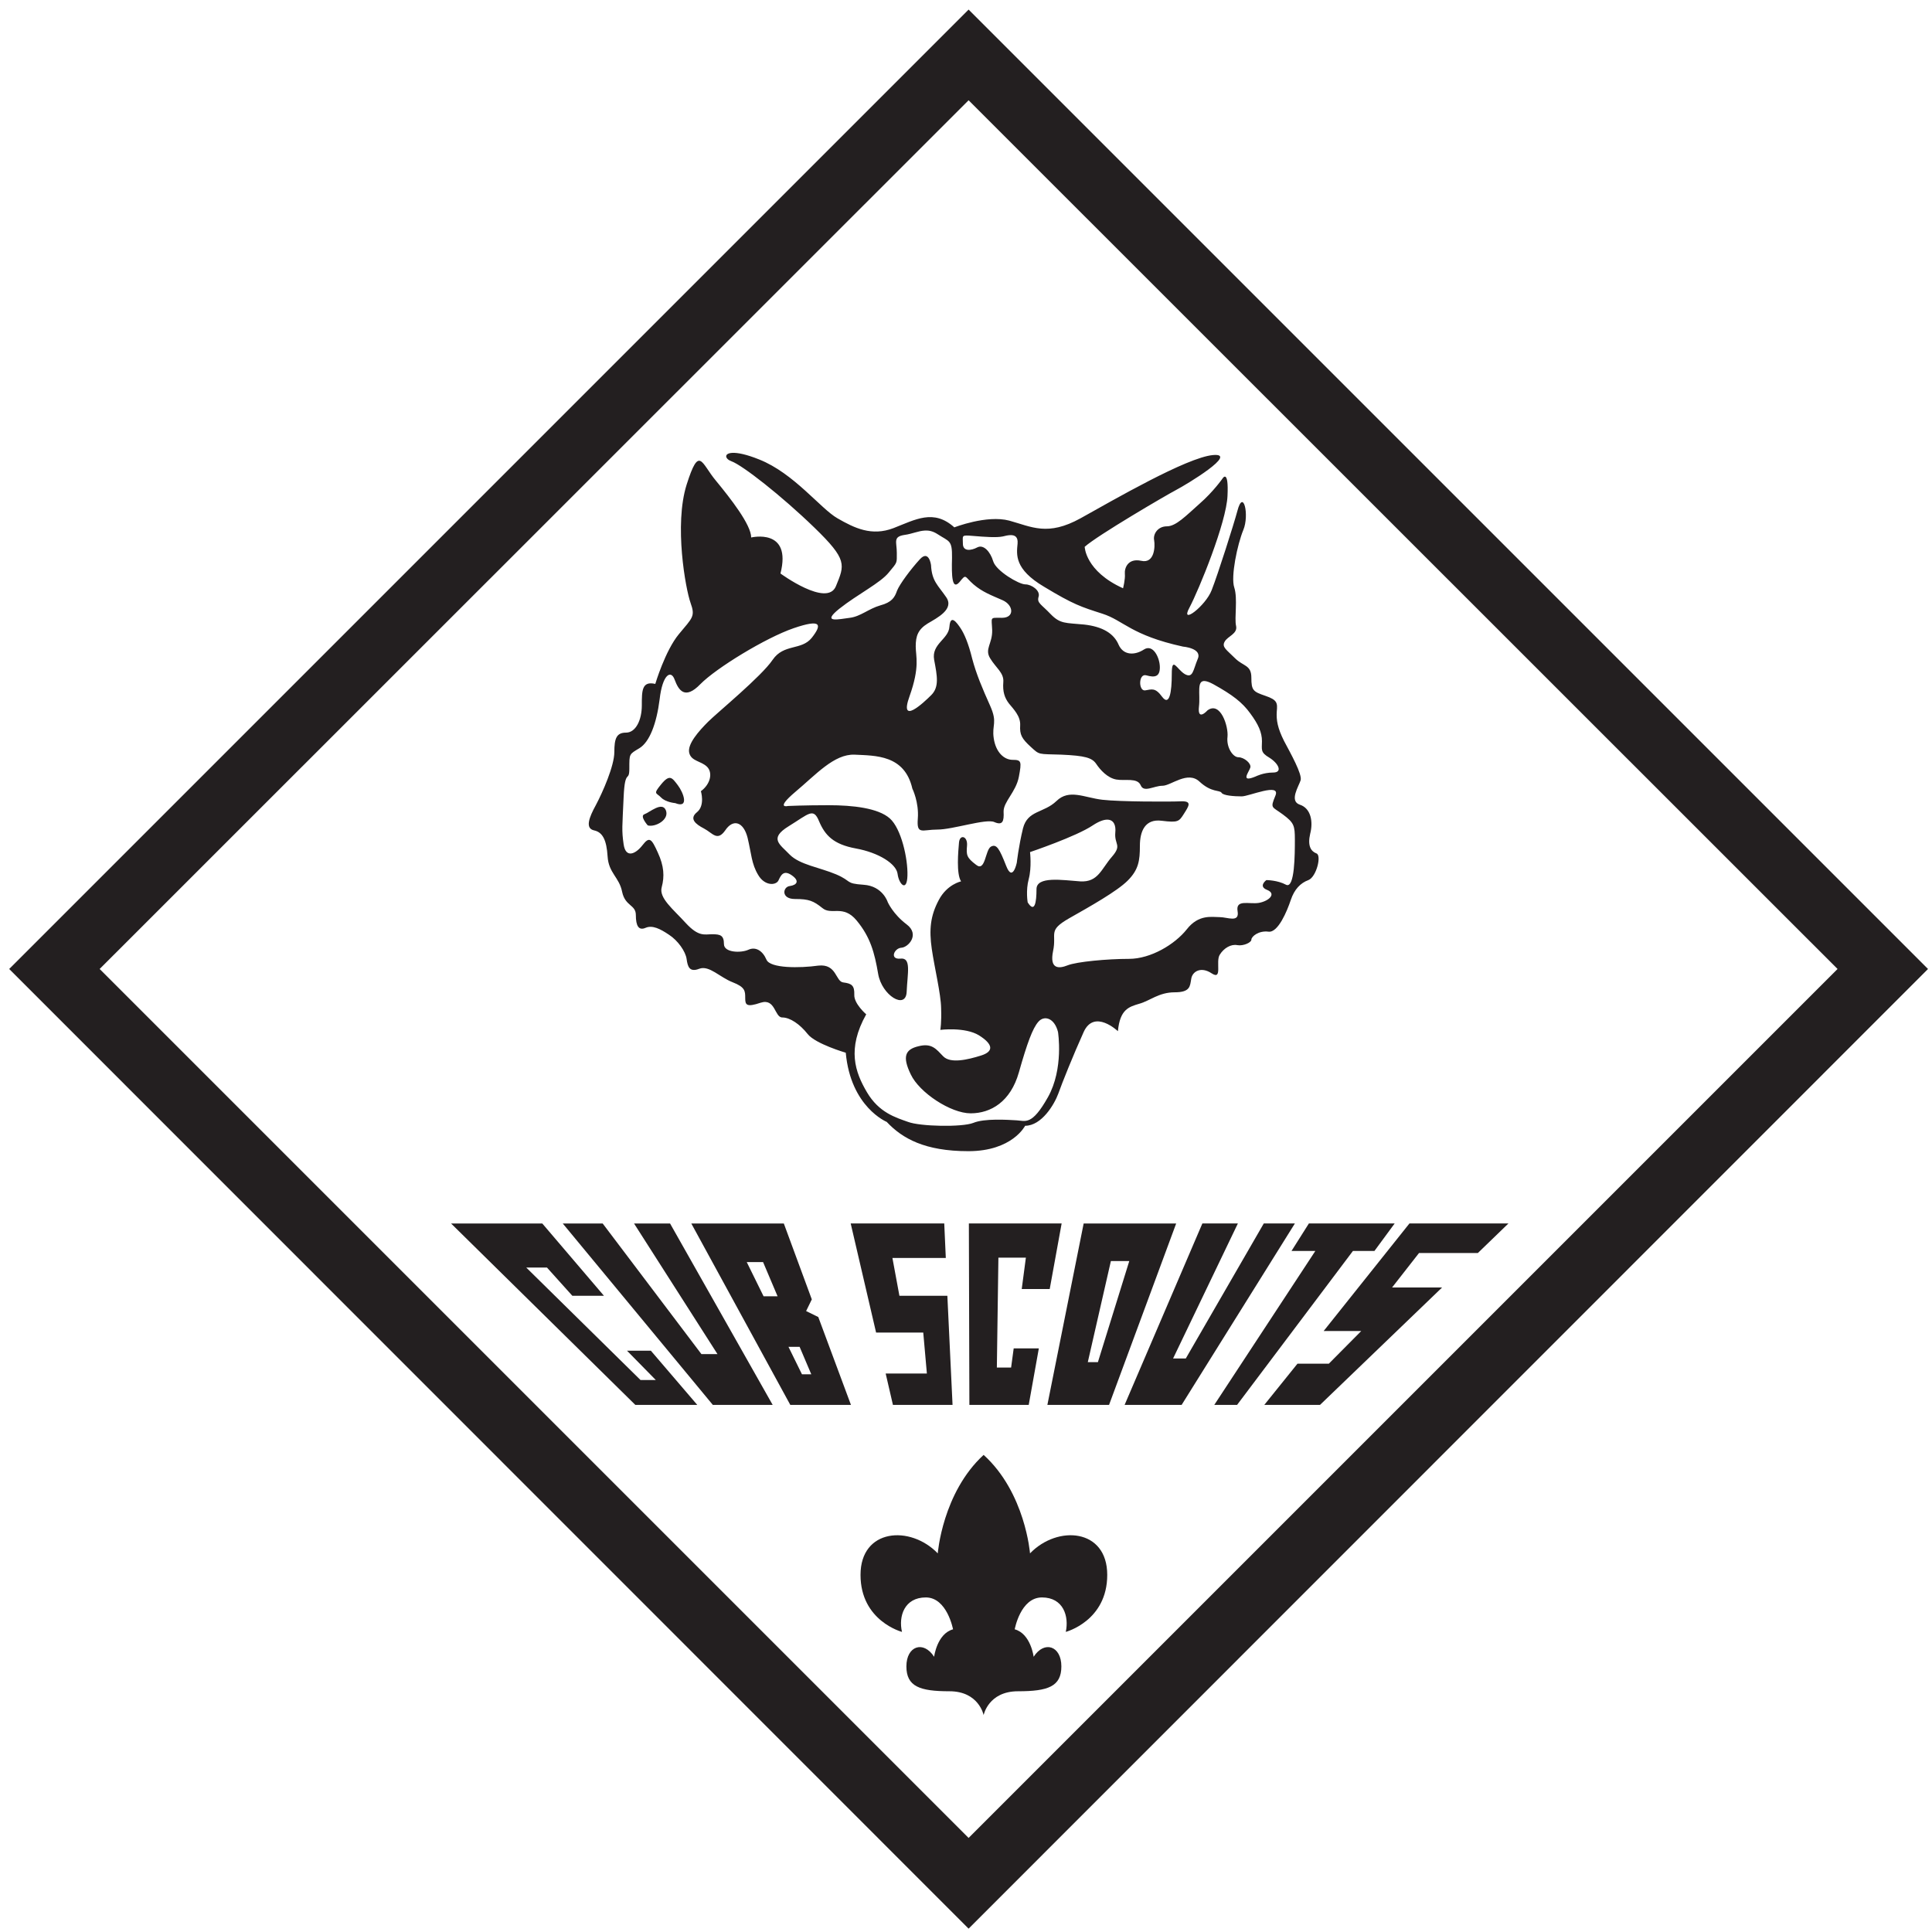 <?xml version="1.0" encoding="UTF-8" standalone="no"?>
<svg
   xmlns:dc="http://purl.org/dc/elements/1.1/"
   xmlns:cc="http://creativecommons.org/ns#"
   xmlns:rdf="http://www.w3.org/1999/02/22-rdf-syntax-ns#"
   xmlns:svg="http://www.w3.org/2000/svg"
   xmlns="http://www.w3.org/2000/svg"
   viewBox="0 0 100 100"
   height="100"
   width="100"
   xml:space="preserve"
   id="svg4923"
   version="1.1"><defs
     id="defs4927" /><g
     transform="matrix(1.333,0,0,-1.333,0,100)"
     id="g4931"><g
       transform="matrix(0.424,0,0,0.424,-3.364,-3.716)"
       id="g1020"><path
         style="fill:#231f20;fill-opacity:1;fill-rule:evenodd;stroke:none;stroke-width:0.133"
         d="M 128.85,12.242 11.701,129.391 128.85,246.572 246,129.391 Z m 0,11.074 L 234.955,129.391 128.85,235.496 22.746,129.391 Z"
         transform="matrix(0.75,0,0,-0.75,0,194)"
         id="path4937" /><path
         style="fill:#231f20;fill-opacity:1;fill-rule:evenodd;stroke:none;stroke-width:0.133"
         d="m 100.004,66.371 c -1.051,0.051 -0.92,0.731 -0.109,1.027 1.329,0.475 6.076,4.178 10.127,8.102 4.051,3.924 3.703,4.526 2.627,7.152 -1.076,2.627 -6.771,-1.551 -6.771,-1.551 1.425,-5.601 -3.576,-4.398 -3.576,-4.398 0,-1.551 -2.532,-4.78 -4.305,-6.932 -1.803,-2.152 -2.026,-4.399 -3.576,0.475 -1.551,4.905 -0.126,12.754 0.475,14.432 0.602,1.676 0.254,1.803 -1.424,3.828 -1.677,2.025 -2.879,6.076 -2.879,6.076 -1.645,-0.379 -1.645,0.821 -1.645,2.625 0,1.772 -0.73,3.324 -1.932,3.324 -1.171,0 -1.424,0.728 -1.424,2.373 0,1.677 -1.423,4.904 -2.246,6.455 -0.854,1.551 -1.33,2.848 -0.254,3.102 1.076,0.221 1.551,1.172 1.678,3.197 0.127,2.025 1.423,2.529 1.771,4.303 0.38,1.803 1.678,1.55 1.678,2.848 0,1.329 0.347,1.929 1.201,1.551 0.823,-0.348 1.773,0.127 2.85,0.854 1.075,0.697 2.024,2.027 2.15,2.977 0.127,0.918 0.348,1.644 1.551,1.17 1.203,-0.443 2.5,1.043 4.051,1.645 1.551,0.602 1.551,1.077 1.551,1.932 0,0.823 0.126,1.169 1.898,0.568 1.804,-0.57 1.677,1.805 2.627,1.805 0.949,0 2.152,0.823 3.102,2.025 0.949,1.203 4.65,2.279 4.65,2.279 0.602,6.645 5,8.447 5,8.447 1.899,2.025 4.653,3.576 9.969,3.576 5.38,0 6.932,-3.102 6.932,-3.102 2.025,0 3.576,-2.626 4.051,-3.924 0.473,-1.329 1.801,-4.652 3.1,-7.531 1.297,-2.848 4.178,-0.094 4.178,-0.094 0.252,-2.69 1.36,-2.976 2.625,-3.355 1.267,-0.348 2.374,-1.393 4.305,-1.393 1.931,0 1.867,-0.759 2.025,-1.645 0.127,-0.886 1.171,-1.552 2.5,-0.666 1.36,0.886 0.444,-1.454 0.982,-2.277 0.505,-0.823 1.39,-1.328 2.15,-1.17 0.728,0.127 1.709,-0.318 1.709,-0.666 0,-0.38 0.887,-1.139 2.09,-0.98 1.171,0.157 2.278,-2.532 2.721,-3.861 0.443,-1.329 1.203,-2.088 2.152,-2.436 0.98,-0.38 1.644,-3.038 0.979,-3.26 -0.664,-0.253 -1.106,-0.918 -0.758,-2.406 0.38,-1.456 0.094,-3.1 -1.266,-3.543 -1.329,-0.443 -0.127,-2.247 0.096,-2.975 0.221,-0.728 -1.203,-3.259 -2.025,-4.811 -0.791,-1.581 -0.949,-2.53 -0.887,-3.574 0.096,-1.044 0.095,-1.426 -1.393,-1.932 -1.488,-0.507 -1.709,-0.664 -1.709,-2.215 0,-1.583 -0.981,-1.362 -1.994,-2.375 -1.044,-1.044 -1.646,-1.359 -1.266,-2.023 0.348,-0.665 1.614,-0.95 1.393,-1.93 -0.221,-0.949 0.222,-3.324 -0.221,-4.686 -0.444,-1.328 0.379,-5.252 1.107,-7.025 0.759,-1.803 -5.1e-4,-5.125 -0.729,-2.309 -0.412,1.551 -2.373,7.722 -3.133,9.652 -0.728,1.929 -3.923,4.367 -2.721,2.152 1.171,-2.216 4.526,-10.412 4.652,-13.672 0.157,-3.259 -0.572,-2.152 -0.572,-2.152 0,0 -1.138,1.646 -2.848,3.133 -1.676,1.488 -2.878,2.754 -3.986,2.754 -1.108,0 -1.708,0.948 -1.551,1.707 0.127,0.729 0.063,2.882 -1.582,2.502 -1.615,-0.348 -2.057,0.886 -1.994,1.582 0.064,0.665 -0.221,1.773 -0.221,1.773 -4.62,-2.089 -4.684,-5.064 -4.684,-5.064 1.549,-1.392 9.936,-6.297 11.201,-6.961 1.265,-0.665 7.659,-4.526 4.463,-4.242 -3.197,0.285 -12.183,5.506 -16.17,7.721 -4.019,2.216 -5.95,1.045 -8.703,0.285 -2.753,-0.728 -6.709,0.824 -6.709,0.824 -2.531,-2.279 -4.746,-0.95 -7.436,0.094 -2.658,1.013 -4.747,-4.58e-4 -6.836,-1.203 -2.057,-1.171 -5.317,-5.504 -9.557,-7.182 -1.59,-0.641 -2.647,-0.837 -3.277,-0.807 z m 23.521,9.482 c 0.485,-0.021 0.981,0.082 1.527,0.438 1.456,0.949 1.805,0.696 1.773,2.912 -0.064,2.215 2.4e-4,3.985 0.918,2.941 0.854,-1.076 0.6,-0.663 1.707,0.285 1.108,0.949 2.184,1.33 3.545,1.93 1.36,0.601 1.487,2.152 -0.062,2.152 -1.551,0 -1.266,-0.158 -1.203,1.52 0.032,1.645 -0.95,2.277 -0.254,3.416 0.696,1.171 1.708,1.773 1.613,2.912 -0.095,1.171 0.16,1.931 0.697,2.627 0.569,0.696 1.424,1.55 1.361,2.658 -0.064,1.139 0.189,1.614 1.297,2.627 1.107,1.012 0.854,0.855 3.732,0.949 2.88,0.127 3.736,0.379 4.242,1.107 0.507,0.76 1.393,1.74 2.469,1.93 1.044,0.189 2.563,-0.252 2.975,0.697 0.38,0.949 1.613,0.065 2.658,0.065 1.044,0 3.069,-1.869 4.523,-0.508 1.456,1.36 2.47,1.011 2.691,1.359 0.189,0.349 1.549,0.445 2.467,0.445 0.887,0 4.779,-1.71 4.115,-0.096 -0.665,1.613 -0.443,1.299 0.918,2.311 1.36,1.012 1.455,1.359 1.455,3.068 0,1.709 -0.002,6.045 -1.076,5.508 -1.044,-0.569 -2.404,-0.57 -2.404,-0.57 0,0 -1.045,0.758 0.094,1.201 1.171,0.476 0.222,1.363 -1.012,1.584 -1.203,0.191 -2.848,-0.476 -2.596,1.012 0.253,1.456 -1.232,0.727 -2.182,0.727 -0.949,0 -2.565,-0.378 -4.021,1.488 -1.455,1.836 -4.396,3.607 -7.055,3.607 -2.659,0 -6.392,0.348 -7.5,0.791 -1.108,0.443 -2.216,0.444 -1.773,-1.74 0.475,-2.215 -0.695,-2.468 1.932,-3.986 2.627,-1.487 5.886,-3.324 7.182,-4.621 1.329,-1.329 1.488,-2.436 1.488,-4.24 0,-1.804 0.632,-3.322 2.658,-3.068 2.024,0.252 2.12,0.094 2.723,-0.855 0.6,-0.949 1.011,-1.55 -0.318,-1.52 -1.297,0.064 -7.5,0.064 -9.652,-0.189 -2.183,-0.253 -4.049,-1.36 -5.6,0.158 -1.549,1.487 -3.513,1.108 -4.082,3.322 -0.539,2.215 -0.76,4.209 -0.76,4.209 0,0 -0.506,2.438 -1.297,0.381 -0.823,-2.088 -1.171,-2.722 -1.867,-2.342 -0.696,0.411 -0.666,3.134 -1.805,2.215 -1.171,-0.885 -1.203,-1.203 -1.107,-2.342 0.095,-1.171 -0.886,-1.425 -0.98,-0.381 -0.095,1.076 -0.348,3.831 0.254,4.748 0,0 -1.71,0.347 -2.723,2.277 -1.013,1.899 -1.202,3.578 -0.854,5.982 0.348,2.373 1.107,5.443 1.139,7.215 0.064,1.772 -0.096,2.658 -0.096,2.658 0,0 3.006,-0.38 4.715,0.664 1.709,1.076 1.868,1.962 0.254,2.469 -1.614,0.506 -3.733,1.011 -4.619,0.094 -0.855,-0.886 -1.392,-1.644 -3.006,-1.232 -1.614,0.379 -2.027,1.232 -0.951,3.447 1.044,2.215 4.874,4.748 7.311,4.748 2.468,0 4.875,-1.424 5.887,-5 1.013,-3.576 1.677,-5.38 2.373,-6.172 0.696,-0.823 1.962,-0.506 2.404,1.234 0,0 0.727,4.494 -1.234,7.975 -1.961,3.481 -2.721,2.879 -3.828,2.816 -1.108,-0.064 -3.924,-0.253 -5.285,0.316 -1.36,0.538 -6.488,0.443 -7.975,-0.127 -1.519,-0.538 -3.544,-1.139 -5,-3.607 -1.456,-2.468 -2.469,-5.285 -0.096,-9.525 0,0 -1.518,-1.297 -1.455,-2.404 0.032,-1.108 -0.316,-1.36 -1.328,-1.486 -0.981,-0.095 -0.792,-2.31 -3.07,-2.057 -2.247,0.316 -5.885,0.347 -6.328,-0.729 -0.475,-1.107 -1.331,-1.614 -2.217,-1.203 -0.918,0.412 -2.973,0.349 -2.973,-0.695 0,-1.076 -0.445,-1.203 -1.426,-1.203 -0.949,0 -1.645,0.349 -3.227,-1.359 -1.551,-1.709 -3.323,-3.071 -2.943,-4.4 0.348,-1.297 0.285,-2.562 -0.475,-4.207 -0.759,-1.677 -1.013,-2.026 -1.867,-0.918 -0.854,1.107 -2.057,1.644 -2.311,-0.096 -0.253,-1.772 -0.158,-2.121 0,-5.76 0.159,-3.608 0.697,-1.71 0.697,-3.514 0,-1.803 -0.031,-1.707 1.234,-2.467 1.234,-0.76 2.087,-2.976 2.467,-5.982 0.348,-3.037 1.393,-3.638 1.836,-2.371 0.475,1.265 1.234,2.498 3.133,0.537 1.93,-1.963 7.975,-5.663 11.393,-6.834 3.418,-1.172 3.48,-0.445 2.215,1.17 -1.266,1.581 -3.418,0.696 -4.779,2.689 -1.36,2.025 -6.771,6.456 -7.879,7.564 C 95.939,100.31 94.483,101.924 94.736,103 c 0.254,1.044 1.456,0.979 2.184,1.707 0.696,0.696 0.445,2.09 -0.758,2.977 0,0 0.536,1.74 -0.477,2.562 -0.981,0.792 -0.189,1.455 0.855,1.994 1.075,0.569 1.615,1.613 2.596,0.221 0.949,-1.424 2.214,-1.076 2.721,0.887 0.475,1.961 0.474,3.195 1.297,4.557 0.791,1.36 2.153,1.297 2.469,0.695 0.285,-0.601 0.601,-1.36 1.613,-0.664 1.013,0.696 0.666,1.203 -0.221,1.328 -0.854,0.096 -1.108,1.582 0.633,1.582 1.709,0 2.246,0.223 3.354,1.109 1.107,0.917 2.532,-0.476 4.178,1.518 1.678,2.026 2.184,3.925 2.627,6.52 0.443,2.627 3.386,4.431 3.48,2.184 0.095,-2.278 0.601,-4.209 -0.76,-4.051 -1.361,0.127 -0.759,-1.265 0.096,-1.328 0.854,-0.032 2.31,-1.615 0.664,-2.85 -1.677,-1.265 -2.311,-2.721 -2.311,-2.721 0,0 -0.6,-1.962 -2.941,-2.119 -2.31,-0.159 -1.362,-0.413 -3.355,-1.268 -2.026,-0.855 -4.43,-1.171 -5.664,-2.404 -1.202,-1.267 -2.595,-1.962 -0.127,-3.48 2.469,-1.519 3.007,-2.31 3.703,-0.602 0.728,1.708 1.739,2.816 4.492,3.322 2.785,0.507 4.937,1.867 5.096,3.102 0.158,1.265 1.14,2.278 1.203,0.221 0.064,-2.089 -0.76,-5.758 -2.152,-6.992 -1.424,-1.265 -4.494,-1.613 -7.469,-1.613 -2.975,0 -4.969,0.094 -4.969,0.094 0,0 -1.613,0.411 0.887,-1.709 2.531,-2.12 4.747,-4.651 7.246,-4.557 2.532,0.127 6.108,10e-4 7.057,4.146 0,0 0.824,1.645 0.666,3.67 -0.158,2.024 0.537,1.33 2.404,1.33 1.867,0 5.917,-1.363 6.93,-0.92 1.013,0.443 1.204,-0.061 1.141,-1.264 -0.032,-1.203 1.519,-2.407 1.867,-4.273 0.348,-1.867 0.314,-2.057 -0.762,-2.057 -1.044,0 -2.055,-0.918 -2.309,-2.627 -0.253,-1.708 0.506,-1.866 -0.443,-3.986 -0.949,-2.12 -1.677,-3.83 -2.184,-5.729 -0.474,-1.931 -0.981,-3.068 -1.424,-3.732 -0.444,-0.665 -1.233,-1.774 -1.359,-0.191 -0.095,1.551 -2.216,2.088 -1.867,4.051 0.38,1.993 0.632,3.323 -0.35,4.305 -0.949,0.949 -3.956,3.764 -2.658,0.156 1.297,-3.639 0.76,-4.84 0.76,-6.105 0,-1.267 0.284,-2.059 1.455,-2.787 1.171,-0.696 3.26,-1.739 2.279,-3.195 -1.013,-1.487 -1.772,-1.963 -1.867,-3.955 0,0 -0.254,-1.9 -1.361,-0.697 -1.107,1.203 -2.468,3.038 -2.785,3.83 -0.284,0.823 -0.632,1.425 -2.057,1.805 -1.424,0.411 -2.403,1.359 -3.732,1.518 -1.297,0.159 -3.514,0.697 -1.268,-1.107 2.279,-1.803 5.001,-3.132 6.045,-4.43 1.076,-1.297 0.98,-1.107 0.98,-2.404 0,-1.329 -0.505,-1.964 0.951,-2.186 0.91,-0.118 1.683,-0.496 2.49,-0.531 z m 10.439,0.561 c 0.517,-0.01 0.944,0.197 0.865,1.047 -0.125,1.329 -0.41,3.102 3.229,5.254 3.608,2.184 4.556,2.468 7.119,3.291 2.595,0.823 3.482,2.626 9.844,4.02 0,0 2.405,0.19 1.803,1.52 -0.569,1.361 -0.57,2.405 -1.582,1.834 -0.981,-0.6 -1.582,-2.247 -1.582,0 0,2.216 -0.285,3.956 -1.17,2.785 -0.855,-1.171 -1.266,-0.918 -2.09,-0.791 -0.823,0.095 -0.823,-2.121 0.158,-1.836 1.013,0.285 1.646,0.19 1.646,-0.98 0,-1.171 -0.824,-2.881 -1.932,-2.184 -1.107,0.727 -2.5,0.76 -3.1,-0.568 -0.571,-1.361 -1.93,-2.217 -4.209,-2.471 -2.279,-0.221 -2.913,-0.061 -4.084,-1.264 -1.171,-1.235 -1.708,-1.362 -1.486,-2.121 0.253,-0.76 -0.855,-1.52 -1.613,-1.52 -0.792,0 -3.576,-1.646 -3.924,-2.816 -0.348,-1.171 -1.172,-2.087 -1.932,-1.707 -0.76,0.411 -1.771,0.536 -1.771,-0.445 0,-1.012 -0.253,-1.076 1.234,-0.949 1.519,0.127 2.879,0.222 3.639,0.064 0.285,-0.071 0.627,-0.156 0.938,-0.162 z m 23.746,17.82 c 0.244,0.023 0.573,0.142 1.012,0.379 2.341,1.297 3.545,2.215 4.525,3.576 0.981,1.329 1.424,2.309 1.424,3.385 0,1.044 -0.222,1.361 0.918,2.025 1.107,0.697 1.646,1.805 0.443,1.805 -1.203,0 -2.119,0.475 -2.119,0.475 -1.963,0.823 -0.823,-0.538 -0.666,-1.076 0.159,-0.505 -0.759,-1.266 -1.455,-1.266 -0.665,0 -1.487,-1.203 -1.328,-2.5 0.127,-1.265 -0.855,-4.369 -2.438,-3.229 0,0 -1.266,1.424 -1.045,-0.475 0.18,-1.517 -0.33,-3.2 0.729,-3.1 z M 145.824,111.158 c 0.739,0.028 1.037,0.679 0.938,1.588 -0.127,1.488 0.855,1.487 -0.41,2.941 -1.299,1.488 -1.679,3.134 -3.861,3.008 -2.184,-0.157 -5.35,-0.664 -5.35,0.949 0,1.615 -0.222,2.973 -1.076,1.613 0,0 -0.253,-1.424 0.127,-2.848 0.38,-1.425 0.16,-3.291 0.16,-3.291 0,0 5.632,-1.898 7.656,-3.26 0.771,-0.511 1.373,-0.718 1.816,-0.701 z"
         transform="matrix(0.75,0,0,-0.75,0,194)"
         id="path4941" /><path
         id="path4943"
         style="fill:#231f20;fill-opacity:1;fill-rule:evenodd;stroke:none;stroke-width:0.1"
         d="m 123.718,57.037 3.038,3.773 h 2.872 l 2.967,2.991 h -3.442 l 7.856,9.85 h 9.066 l -2.8,-2.706 h -5.388 l -2.468,-3.157 h 4.58 L 128.821,57.037 h -5.103" /><path
         id="path4945"
         style="fill:#231f20;fill-opacity:1;fill-rule:evenodd;stroke:none;stroke-width:0.1"
         d="m 119.137,57.037 9.256,14.098 h -2.183 l 1.59,2.516 h 7.856 l -1.851,-2.516 h -1.97 L 121.226,57.037 h -2.089" /><path
         id="path4947"
         style="fill:#231f20;fill-opacity:1;fill-rule:evenodd;stroke:none;stroke-width:0.1"
         d="m 110.925,57.037 7.121,16.614 h 3.251 l -5.933,-12.365 h 1.163 l 7.143,12.365 h 2.848 L 116.147,57.037 h -5.222" /><path
         style="fill:#231f20;fill-opacity:1;fill-rule:evenodd;stroke:none;stroke-width:0.133"
         d="m 142.9,160.467 -4.43,22.15 h 7.531 l 8.195,-22.15 z m 3.324,4.588 h 2.246 l -3.83,12.342 h -1.234 z"
         transform="matrix(0.75,0,0,-0.75,0,194)"
         id="path4949" /><path
         id="path4951"
         style="fill:#231f20;fill-opacity:1;fill-rule:evenodd;stroke:none;stroke-width:0.1"
         d="m 96.709,57.037 -0.047,16.614 h 8.496 l -1.092,-6.005 h -2.563 l 0.38,2.872 H 99.367 L 99.225,60.454 h 1.305 l 0.237,1.756 h 2.303 l -0.926,-5.174 h -5.435" /><path
         id="path4953"
         style="fill:#231f20;fill-opacity:1;fill-rule:evenodd;stroke:none;stroke-width:0.1"
         d="m 89.708,57.037 -0.665,2.872 h 3.774 l -0.332,3.75 h -4.319 l -2.326,9.992 h 8.568 l 0.142,-3.157 h -4.889 l 0.641,-3.465 h 4.391 l 0.475,-9.992 h -5.459" /><path
         style="fill:#231f20;fill-opacity:1;fill-rule:evenodd;stroke:none;stroke-width:0.133"
         d="m 94.99,160.467 12.088,22.15 h 7.406 l -3.988,-10.727 -1.486,-0.729 0.695,-1.424 -3.418,-9.271 z m 6.771,4.715 h 1.994 l 1.771,4.178 h -1.709 z m 5.096,10.348 h 1.359 l 1.426,3.354 h -1.139 z"
         transform="matrix(0.75,0,0,-0.75,0,194)"
         id="path4955" /><path
         id="path4957"
         style="fill:#231f20;fill-opacity:1;fill-rule:evenodd;stroke:none;stroke-width:0.1"
         d="M 73.213,57.037 59.471,73.65 h 3.655 l 9.043,-11.962 h 1.471 l -7.642,11.962 h 3.299 l 9.398,-16.614 h -5.482" /><path
         id="path4959"
         style="fill:#231f20;fill-opacity:1;fill-rule:evenodd;stroke:none;stroke-width:0.1"
         d="M 66.116,57.037 49.242,73.65 h 8.354 l 5.648,-6.622 H 60.349 L 58.023,69.616 H 56.125 L 66.591,59.315 h 1.4 l -2.634,2.682 h 2.184 l 4.248,-4.961 h -5.672" /><path
         id="path4961"
         style="fill:#231f20;fill-opacity:1;fill-rule:evenodd;stroke:none;stroke-width:0.1"
         d="m 98.014,28.627 c 0,0 -0.427,2.184 -3.133,2.184 -2.706,0 -3.94,0.427 -3.94,2.279 0,1.875 1.566,2.397 2.539,0.878 0,0 0.261,2.112 1.733,2.516 0,0 -0.546,2.919 -2.492,2.919 -1.97,0 -2.516,-1.732 -2.184,-3.156 0,0 -3.797,0.997 -3.797,5.221 0,4.248 4.557,4.58 7.073,1.97 0,0 0.427,5.554 4.201,9.019 3.821,-3.465 4.248,-9.019 4.248,-9.019 2.516,2.611 7.072,2.279 7.072,-1.97 0,-4.225 -3.797,-5.221 -3.797,-5.221 0.308,1.424 -0.214,3.156 -2.183,3.156 -1.971,0 -2.493,-2.919 -2.493,-2.919 1.472,-0.403 1.733,-2.516 1.733,-2.516 0.973,1.519 2.539,0.997 2.539,-0.878 0,-1.852 -1.234,-2.279 -3.963,-2.279 -2.73,0 -3.156,-2.184 -3.156,-2.184" /><path
         id="path4977"
         style="fill:#231f20;fill-opacity:1;fill-rule:evenodd;stroke:none;stroke-width:0.1"
         d="m 67.255,110.105 c 0,0 -0.759,0.855 -0.309,1.021 0.475,0.166 1.638,1.21 1.97,0.356 0.332,-0.855 -0.973,-1.567 -1.661,-1.377" /><path
         id="path4979"
         style="fill:#231f20;fill-opacity:1;fill-rule:evenodd;stroke:none;stroke-width:0.1"
         d="m 69.772,112.146 c 0,0 -0.878,0.072 -1.306,0.522 -0.427,0.452 -0.759,0.261 0.024,1.211 0.783,0.949 0.997,0.593 1.519,-0.095 0.522,-0.688 1.068,-2.16 -0.237,-1.638" /></g></g></svg>